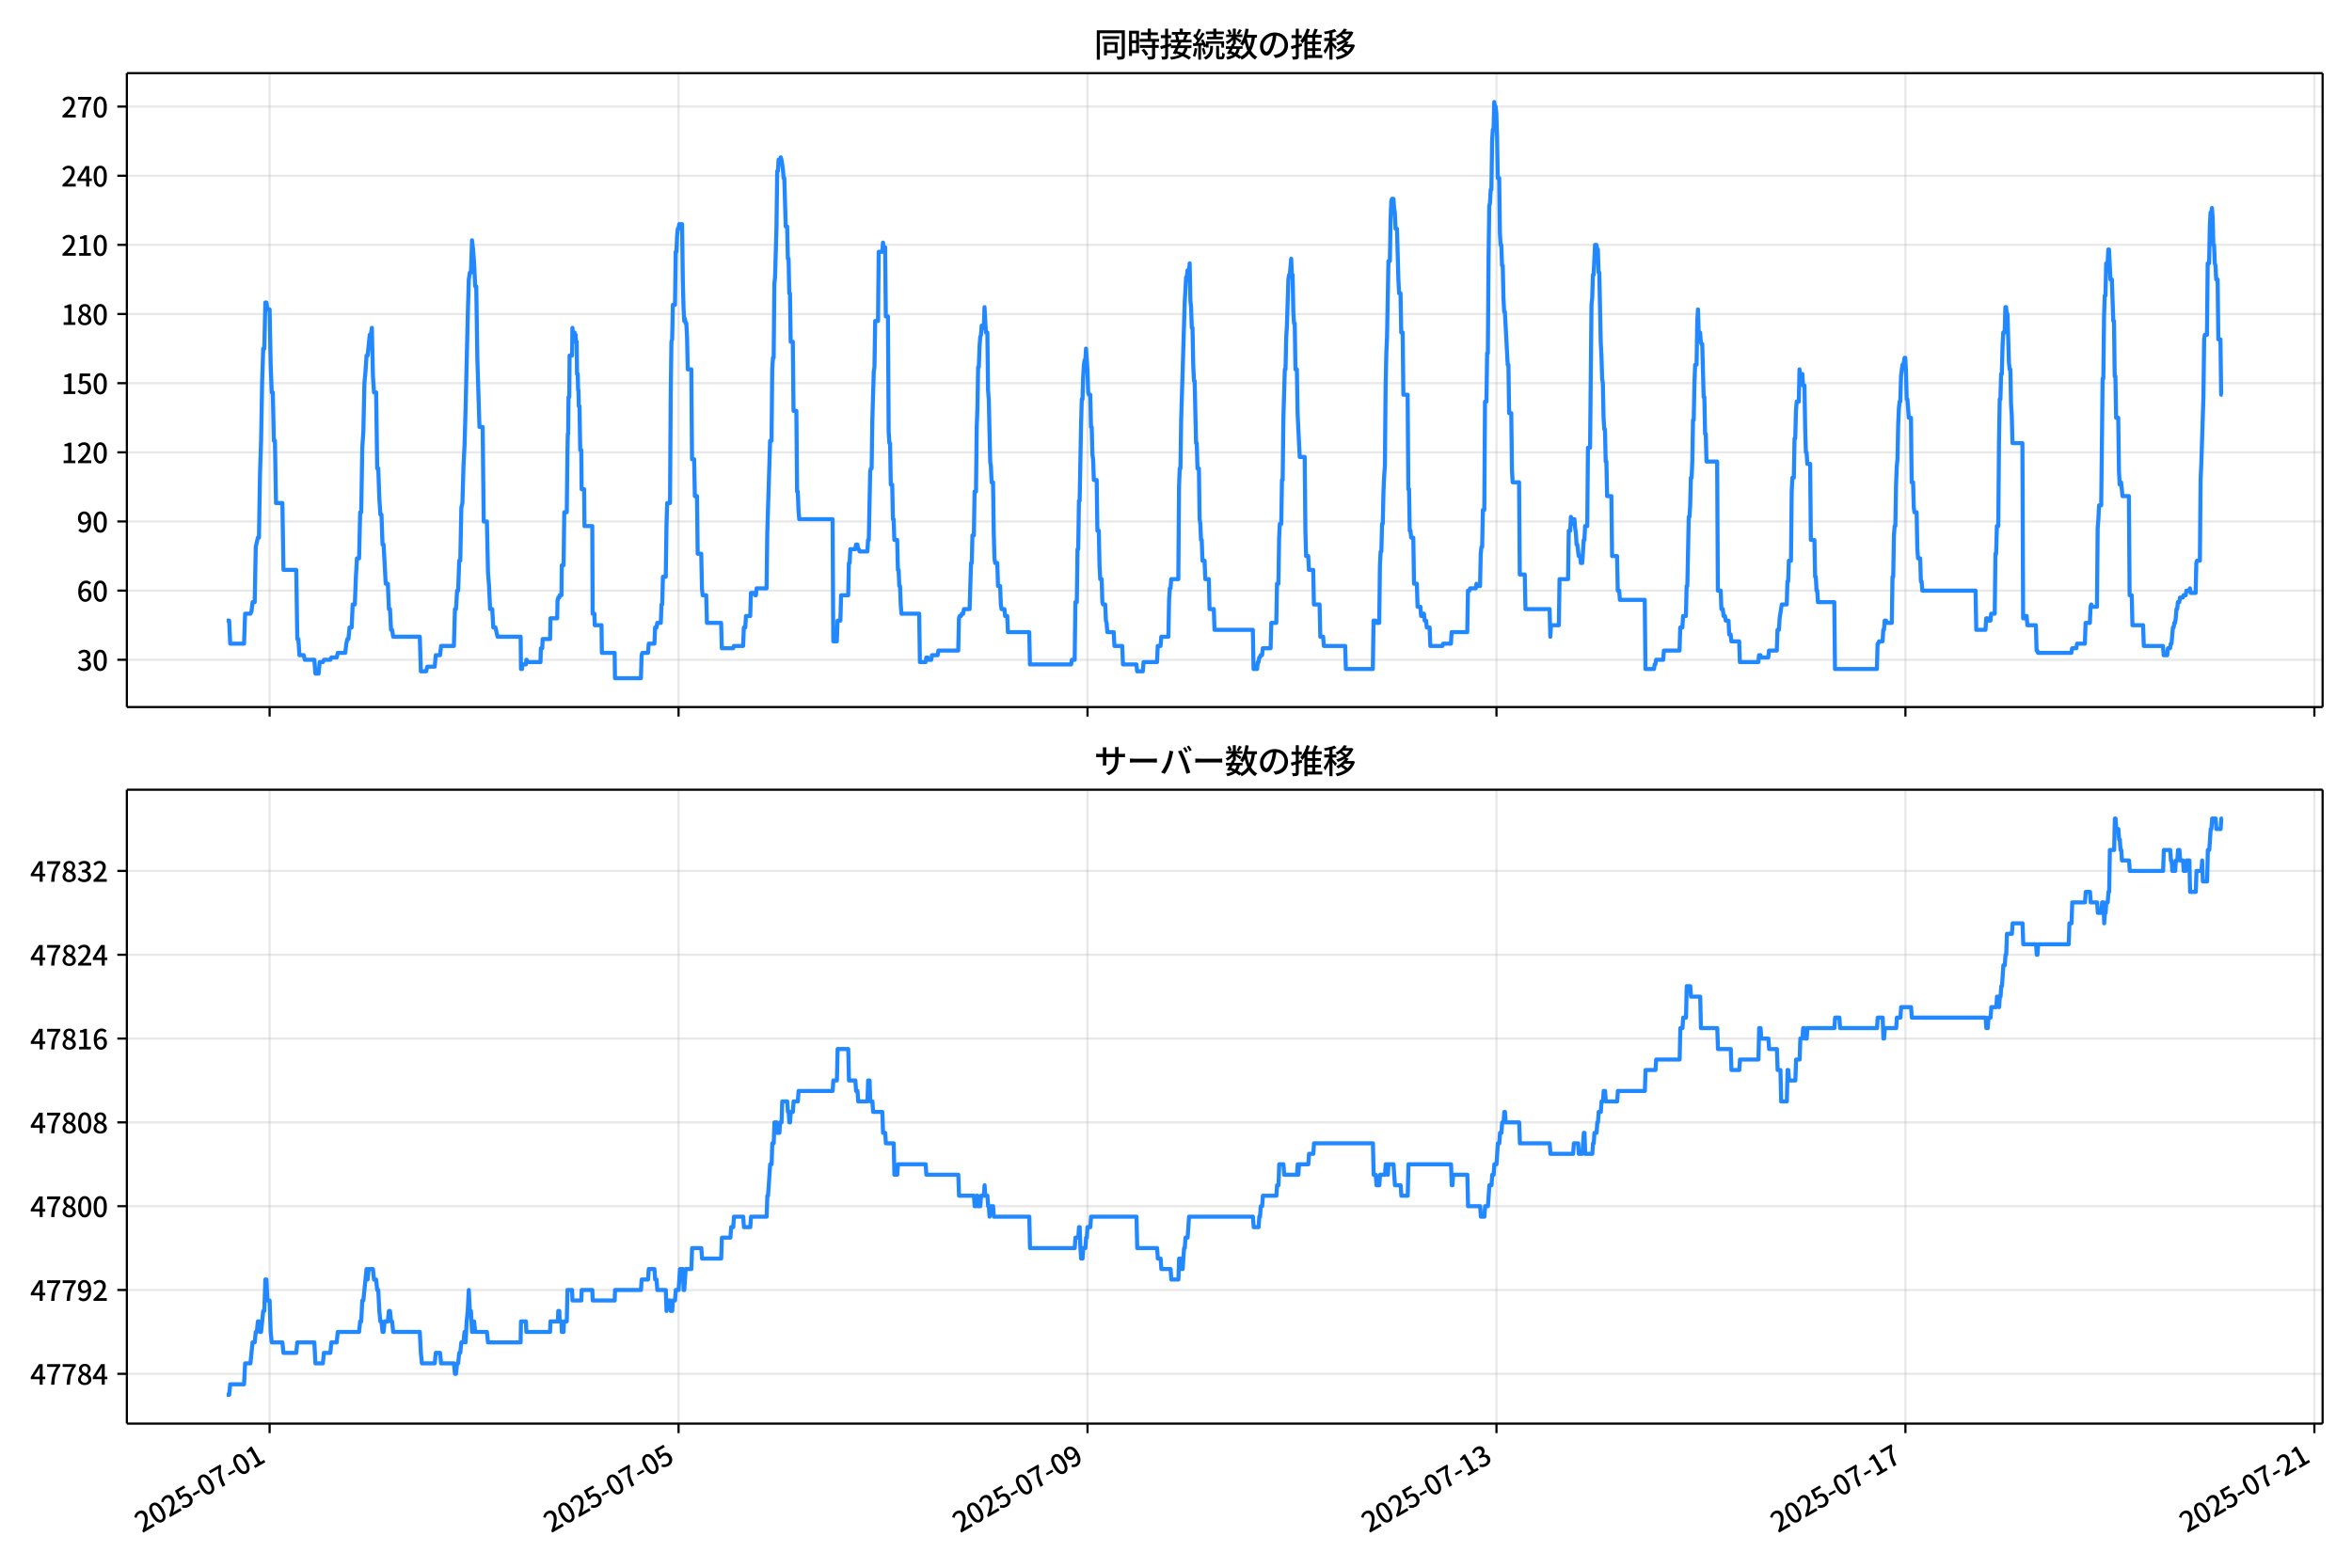 <!DOCTYPE svg  PUBLIC '-//W3C//DTD SVG 1.1//EN'  'http://www.w3.org/Graphics/SVG/1.1/DTD/svg11.dtd'>
<svg version="1.1" viewBox="0 0 864 576" xmlns="http://www.w3.org/2000/svg" xmlns:xlink="http://www.w3.org/1999/xlink">
 <defs>
  <style type="text/css">*{stroke-linejoin: round; stroke-linecap: butt}</style>
 </defs>
 <g id="aa">
  <g id="ab">
   <path d="m0 576h864v-576h-864z" fill="#fff"/>
  </g>
  <g id="ac">
   <g id="ad">
    <path d="m46.6 259.78h806.6v-232.9h-806.6z" fill="#fff"/>
   </g>
   <g id="ae">
    <g id="af">
     <g id="ag">
      <path d="m99.039 259.78v-232.9" clip-path="url(#d)" fill="none" stroke="#b0b0b0" stroke-linecap="square" stroke-opacity=".3" stroke-width=".8"/>
     </g>
     <g id="ah">
      <defs>
       <path id="g" d="m0 0v3.5" stroke="#000" stroke-width=".8"/>
      </defs>
      <use x="99.039" y="259.778" stroke="#000000" stroke-width=".8" xlink:href="#g"/>
     </g>
    </g>
    <g id="ai">
     <g id="aj">
      <path d="m249.27 259.78v-232.9" clip-path="url(#d)" fill="none" stroke="#b0b0b0" stroke-linecap="square" stroke-opacity=".3" stroke-width=".8"/>
     </g>
     <g id="ak">
      <use x="249.267" y="259.778" stroke="#000000" stroke-width=".8" xlink:href="#g"/>
     </g>
    </g>
    <g id="al">
     <g id="am">
      <path d="m399.5 259.78v-232.9" clip-path="url(#d)" fill="none" stroke="#b0b0b0" stroke-linecap="square" stroke-opacity=".3" stroke-width=".8"/>
     </g>
     <g id="an">
      <use x="399.496" y="259.778" stroke="#000000" stroke-width=".8" xlink:href="#g"/>
     </g>
    </g>
    <g id="ao">
     <g id="ap">
      <path d="m549.72 259.78v-232.9" clip-path="url(#d)" fill="none" stroke="#b0b0b0" stroke-linecap="square" stroke-opacity=".3" stroke-width=".8"/>
     </g>
     <g id="aq">
      <use x="549.724" y="259.778" stroke="#000000" stroke-width=".8" xlink:href="#g"/>
     </g>
    </g>
    <g id="ar">
     <g id="as">
      <path d="m699.95 259.78v-232.9" clip-path="url(#d)" fill="none" stroke="#b0b0b0" stroke-linecap="square" stroke-opacity=".3" stroke-width=".8"/>
     </g>
     <g id="at">
      <use x="699.953" y="259.778" stroke="#000000" stroke-width=".8" xlink:href="#g"/>
     </g>
    </g>
    <g id="au">
     <g id="av">
      <path d="m850.18 259.78v-232.9" clip-path="url(#d)" fill="none" stroke="#b0b0b0" stroke-linecap="square" stroke-opacity=".3" stroke-width=".8"/>
     </g>
     <g id="aw">
      <use x="850.181" y="259.778" stroke="#000000" stroke-width=".8" xlink:href="#g"/>
     </g>
    </g>
   </g>
   <g id="ax">
    <g id="ay">
     <g id="az">
      <path d="m46.6 242.42h806.6" clip-path="url(#d)" fill="none" stroke="#b0b0b0" stroke-linecap="square" stroke-opacity=".3" stroke-width=".8"/>
     </g>
     <g id="ba">
      <defs>
       <path id="e" d="m0 0h-3.5" stroke="#000" stroke-width=".8"/>
      </defs>
      <use x="46.6" y="242.416" stroke="#000000" stroke-width=".8" xlink:href="#e"/>
     </g>
     <g id="bb">
      <!-- 30 -->
      <g transform="translate(28.2 246.4) scale(.1 -.1)">
       <defs>
        <path id="n" transform="scale(.016)" d="m1715-90q-371 0-656 90t-503 240q-217 150-377 323l359 474q211-205 479-359 269-153 634-153 269 0 467 92 199 93 311 266t112 423q0 256-125 451t-429 300q-304 106-835 106v551q467 0 732 105 266 106 384 291 119 186 119 423 0 307-192 489-192 183-531 183-269 0-503-119-233-118-438-316l-384 460q282 256 614 413 333 157 737 157 422 0 748-144 327-144 512-413 186-269 186-659 0-403-221-685-221-281-592-422v-26q269-70 490-227t349-400 128-557q0-422-215-726-214-304-573-468-358-163-787-163z"/>
        <path id="a" transform="scale(.016)" d="m1830-90q-460 0-806 275-346 276-535 823-188 547-188 1366 0 820 188 1357 189 538 535 803 346 266 806 266 461 0 800-269 340-269 528-803 189-534 189-1354 0-819-189-1366-188-547-528-823-339-275-800-275zm0 589q237 0 422 185 186 186 288 599 103 413 103 1091 0 679-103 1082-102 403-288 582-185 180-422 180-236 0-422-180-186-179-292-582-105-403-105-1082 0-678 105-1091 106-413 292-599 186-185 422-185z"/>
       </defs>
       <use xlink:href="#n"/>
       <use transform="translate(57)" xlink:href="#a"/>
      </g>
     </g>
    </g>
    <g id="bc">
     <g id="bd">
      <path d="m46.6 217.01h806.6" clip-path="url(#d)" fill="none" stroke="#b0b0b0" stroke-linecap="square" stroke-opacity=".3" stroke-width=".8"/>
     </g>
     <g id="be">
      <use x="46.6" y="217.009" stroke="#000000" stroke-width=".8" xlink:href="#e"/>
     </g>
     <g id="bf">
      <!-- 60 -->
      <g transform="translate(28.2 220.99) scale(.1 -.1)">
       <defs>
        <path id="r" transform="scale(.016)" d="m1971-90q-339 0-634 144-294 144-518 435-224 292-352 733-128 442-128 1044 0 678 147 1161 148 483 397 784 250 301 570 445t665 144q397 0 688-147 292-147 490-359l-403-448q-128 154-327 253-198 99-409 99-307 0-567-182-259-182-413-605-153-422-153-1145 0-608 115-1002t326-589q212-195 493-195 212 0 375 121 163 122 259 343t96 522q0 300-90 511-89 212-259 320-169 109-419 109-211 0-451-134t-458-461l-25 538q134 192 313 323t374 201q196 71 375 71 397 0 694-163 298-163 467-490 170-326 170-825 0-468-195-817-195-348-512-544-317-195-701-195z"/>
       </defs>
       <use xlink:href="#r"/>
       <use transform="translate(57)" xlink:href="#a"/>
      </g>
     </g>
    </g>
    <g id="bg">
     <g id="bh">
      <path d="m46.6 191.6h806.6" clip-path="url(#d)" fill="none" stroke="#b0b0b0" stroke-linecap="square" stroke-opacity=".3" stroke-width=".8"/>
     </g>
     <g id="bi">
      <use x="46.6" y="191.602" stroke="#000000" stroke-width=".8" xlink:href="#e"/>
     </g>
     <g id="bj">
      <!-- 90 -->
      <g transform="translate(28.2 195.59) scale(.1 -.1)">
       <defs>
        <path id="m" transform="scale(.016)" d="m1562-90q-410 0-708 150-297 151-502 356l403 461q141-160 346-256t422-96q224 0 425 102 202 103 352 333 151 230 237 614 87 384 87 941 0 589-115 970t-323 563-496 182q-205 0-372-118-166-118-262-336t-96-525q0-301 86-512 87-211 259-323 173-112 417-112 224 0 460 141 237 141 448 461l32-544q-134-180-313-314t-371-208-384-74q-391 0-689 166-297 167-467 496-169 330-169 823 0 467 195 816t515 541 698 192q339 0 636-138 298-137 519-419 221-281 349-710t128-1018q0-691-141-1187t-391-807q-249-310-563-461-313-150-652-150z"/>
       </defs>
       <use xlink:href="#m"/>
       <use transform="translate(57)" xlink:href="#a"/>
      </g>
     </g>
    </g>
    <g id="bk">
     <g id="bl">
      <path d="m46.6 166.2h806.6" clip-path="url(#d)" fill="none" stroke="#b0b0b0" stroke-linecap="square" stroke-opacity=".3" stroke-width=".8"/>
     </g>
     <g id="bm">
      <use x="46.6" y="166.195" stroke="#000000" stroke-width=".8" xlink:href="#e"/>
     </g>
     <g id="bn">
      <!-- 120 -->
      <g transform="translate(22.5 170.18) scale(.1 -.1)">
       <defs>
        <path id="j" transform="scale(.016)" d="m544 0v608h1037v3277h-845v467q333 58 579 147 247 90 451 218h557v-4109h915v-608h-2694z"/>
        <path id="b" transform="scale(.016)" d="m282 0v429q697 621 1164 1136 468 515 701 956 234 442 234 826 0 256-87 451-86 196-262 301-176 106-445 106-275 0-506-151-230-150-422-368l-416 410q301 333 637 518 336 186 803 186 429 0 749-176t496-493 176-745q0-455-224-919t-615-935q-390-470-889-950 186 20 394 36t374 16h1184v-634h-3046z"/>
       </defs>
       <use xlink:href="#j"/>
       <use transform="translate(57)" xlink:href="#b"/>
       <use transform="translate(114)" xlink:href="#a"/>
      </g>
     </g>
    </g>
    <g id="bo">
     <g id="bp">
      <path d="m46.6 140.79h806.6" clip-path="url(#d)" fill="none" stroke="#b0b0b0" stroke-linecap="square" stroke-opacity=".3" stroke-width=".8"/>
     </g>
     <g id="bq">
      <use x="46.6" y="140.788" stroke="#000000" stroke-width=".8" xlink:href="#e"/>
     </g>
     <g id="br">
      <!-- 150 -->
      <g transform="translate(22.5 144.77) scale(.1 -.1)">
       <defs>
        <path id="l" transform="scale(.016)" d="m1715-90q-365 0-653 90t-506 237q-217 147-383 307l352 480q134-134 294-246t361-183q202-70 452-70 262 0 473 118 212 119 333 346 122 227 122 541 0 460-247 716-246 256-649 256-224 0-384-64t-365-198l-365 237 141 2240h2387v-627h-1747l-109-1204q154 77 307 118 154 42 340 42 397 0 723-160t518-490q192-329 192-847 0-519-224-887t-586-560q-361-192-777-192z"/>
       </defs>
       <use xlink:href="#j"/>
       <use transform="translate(57)" xlink:href="#l"/>
       <use transform="translate(114)" xlink:href="#a"/>
      </g>
     </g>
    </g>
    <g id="bs">
     <g id="bt">
      <path d="m46.6 115.38h806.6" clip-path="url(#d)" fill="none" stroke="#b0b0b0" stroke-linecap="square" stroke-opacity=".3" stroke-width=".8"/>
     </g>
     <g id="bu">
      <use x="46.6" y="115.381" stroke="#000000" stroke-width=".8" xlink:href="#e"/>
     </g>
     <g id="bv">
      <!-- 180 -->
      <g transform="translate(22.5 119.37) scale(.1 -.1)">
       <defs>
        <path id="k" transform="scale(.016)" d="m1830-90q-441 0-787 163-345 164-547 448-202 285-202 650 0 314 122 557t314 419 403 291v32q-256 186-442 458-185 272-185 643 0 365 176 640t480 425q304 151 694 151 410 0 704-160t457-439q164-278 164-649 0-237-96-448t-234-381q-137-169-291-278v-32q218-115 397-285 179-169 288-406t109-557q0-346-189-628-189-281-532-448-342-166-803-166zm314 2708q205 198 310 419 106 221 106 464 0 211-83 384t-247 272q-163 99-393 99-288 0-480-183-192-182-192-502 0-256 134-429 135-172 359-294t486-230zm-294-2170q236 0 418 89 183 90 285 253 103 164 103 388 0 211-90 367-89 157-246 272-157 116-368 215t-454 195q-244-173-398-426-153-252-153-553 0-237 118-416 119-179 324-282 205-102 461-102z"/>
       </defs>
       <use xlink:href="#j"/>
       <use transform="translate(57)" xlink:href="#k"/>
       <use transform="translate(114)" xlink:href="#a"/>
      </g>
     </g>
    </g>
    <g id="bw">
     <g id="bx">
      <path d="m46.6 89.974h806.6" clip-path="url(#d)" fill="none" stroke="#b0b0b0" stroke-linecap="square" stroke-opacity=".3" stroke-width=".8"/>
     </g>
     <g id="by">
      <use x="46.6" y="89.974" stroke="#000000" stroke-width=".8" xlink:href="#e"/>
     </g>
     <g id="bz">
      <!-- 210 -->
      <g transform="translate(22.5 93.959) scale(.1 -.1)">
       <use xlink:href="#b"/>
       <use transform="translate(57)" xlink:href="#j"/>
       <use transform="translate(114)" xlink:href="#a"/>
      </g>
     </g>
    </g>
    <g id="ca">
     <g id="cb">
      <path d="m46.6 64.567h806.6" clip-path="url(#d)" fill="none" stroke="#b0b0b0" stroke-linecap="square" stroke-opacity=".3" stroke-width=".8"/>
     </g>
     <g id="cc">
      <use x="46.6" y="64.567" stroke="#000000" stroke-width=".8" xlink:href="#e"/>
     </g>
     <g id="cd">
      <!-- 240 -->
      <g transform="translate(22.5 68.552) scale(.1 -.1)">
       <defs>
        <path id="i" transform="scale(.016)" d="m2170 0v3072q0 192 12 457 13 266 20 458h-26q-90-179-183-365-92-185-195-364l-921-1415h2579v-576h-3328v493l1875 2957h858v-4717h-691z"/>
       </defs>
       <use xlink:href="#b"/>
       <use transform="translate(57)" xlink:href="#i"/>
       <use transform="translate(114)" xlink:href="#a"/>
      </g>
     </g>
    </g>
    <g id="ce">
     <g id="cf">
      <path d="m46.6 39.16h806.6" clip-path="url(#d)" fill="none" stroke="#b0b0b0" stroke-linecap="square" stroke-opacity=".3" stroke-width=".8"/>
     </g>
     <g id="cg">
      <use x="46.6" y="39.16" stroke="#000000" stroke-width=".8" xlink:href="#e"/>
     </g>
     <g id="ch">
      <!-- 270 -->
      <g transform="translate(22.5 43.145) scale(.1 -.1)">
       <defs>
        <path id="c" transform="scale(.016)" d="m1235 0q32 646 109 1187t224 1024 384 941 576 938h-2208v627h3027v-455q-409-512-665-989-256-476-397-969t-205-1053-90-1251h-755z"/>
       </defs>
       <use xlink:href="#b"/>
       <use transform="translate(57)" xlink:href="#c"/>
       <use transform="translate(114)" xlink:href="#a"/>
      </g>
     </g>
    </g>
   </g>
   <g id="ci">
    <path d="m83.264 228.02h.918l.39 8.469h5.077l.391-11.01h1.956l.391-.847.391-3.388h.782l.391-20.326.782-3.388h.391l.391-23.713.391-11.857.391-22.019.391-11.857h.391l.391-16.938h.391l.391 2.541h.782l.391 20.326.391 10.163h.391l.391 17.785h.391l.391 22.866h2.347l.391 24.56h4.695l.391 25.407h.391l.391 5.928h1.565l.391 1.694h3.521l.391 5.081h1.174l.391-4.234h1.174l.391-.847h2.347l.391-.847h1.956l.391-1.694h2.739l.391-3.388.391-1.694h.391l.391-4.234h.782l.391-8.469h.782l.391-10.163.391-6.775h.782l.391-16.938h.391l.391-23.713.391-5.928.391-17.785.391-4.234.391-5.928h.391l.782-7.622h.391l.391-2.541.391 17.785.391 5.928h.782l.391 27.948h.391l.391 11.01.391 5.928h.391l.391 11.01h.391l.782 14.397h.782l.391 9.316h.391l.391 7.622h.391l.391 2.541h9.78l.391 12.704h1.956l.391-1.694h2.739l.391-4.234h1.565l.391-3.388h4.695l.391-13.55h.391l.391-6.775h.391l.391-11.01h.391l.391-19.479.391-1.694.391-13.55.391-7.622.391-13.55.782-33.876.391-13.55.391-2.541h.391l.391-11.857.391 3.388.391 5.081.391 8.469h.391l.391 26.254.782 25.407h1.174l.391 34.723h1.174l.391 18.632.391 5.081.391 8.469h.782l.391 6.775h.782l.782 3.388h8.476l.13 11.857h.391l.13-1.694h1.304l.13-1.694h.13l.13.847h4.955l.13-5.081h.522l.13-3.388h2.739l.13-7.622h2.478l.13-6.775h.13l.13-.847h.391l.13-.847h.652l.13-11.01h.652l.261-19.479h.913l.261-22.866.13-5.928h.13l.13-13.55h.261l.13-15.244h.913l.13-10.163.13 1.694h.652l.13 3.388.13-2.541h.13l.13 2.541h.261l.13 11.857h.261l.13 5.928h.13l.13 5.928h.261l.261 16.091h.391l.13 14.397h.913l.13 13.55h2.869l.13 32.182h.652l.13 4.234h2.478l.13 10.163h4.695l.13 9.316h9.52l.261-8.469.261-.847h2.087l.261-3.388h2.087l.261-5.928h.522l.261-1.694h1.304l.261-6.775h.261l.261-10.163h1.043l.261-18.632.261-8.469h1.043l.261-40.651.261-18.632.261-.847.261-12.704h.782l.261-19.479h.261l.261-5.928.261-2.541h.261l.261-1.694h1.043l.261 20.326.261 10.163.261 5.081.261-.847.261 1.694h.261l.261 5.081.261 11.857h1.304l.261 33.029h.782l.261 13.55h.782l.261 21.173h1.304l.261 12.704.261 2.541h1.304l.261 10.163h5.216l.261 9.316h4.173l.261-.847h3.391l.261-6.775h.522l.261-4.234h1.565l.261-8.469h1.304l.261.847h.261l.261-2.541h3.651l.261-20.326 1.043-33.876h.522l.261-26.254.261-4.234h.261l.261-27.101.261-2.541.522-18.632.261-20.326h.261l.261-4.234h.522l.261-.847.261.847.522 3.388.261 3.388h.261l.522 17.785h.522l.261 11.857h.261l.261 12.704h.261l.261 17.785h.782l.261 25.407h1.043l.261 29.642h.261l.261 6.775.261 3.388h12.258l.261 44.886h1.304l.261-7.622h1.043l.261-9.316h2.608l.261-11.857h.261l.261-5.081h1.826l.261-1.694h.522l.261 1.694h.261l.261.847h2.869l.261-4.234h.261l.522-25.407.261-.847h.261l.261-17.785.522-17.785.261-1.694.261-16.938h1.043l.261-25.407h1.304l.261-3.388.261 1.694h.522l.261 25.407h.782l.261 42.345.261 4.234h.261l.261 15.244h.522l.261 12.704h.261l.261 7.622h1.043l.261 11.01h.261l.261 5.928h.261l.261 6.775.261 3.388h6.52l.261 17.785h2.087l.261-1.694h.522l.261.847h1.043l.261-1.694h2.087l.261-1.694h7.303l.261-11.857.261-.847h.522l.261-.847h.522l.261-1.694h2.087l.522-16.938h.261l.261-10.163h.522l.261-16.091h.522l.261-23.713.261-6.775.261-15.244h.261l.261-7.622.261-3.388.261-.847.261-3.388.261.847h.522l.261-7.622.522 9.316h.522l.261 21.173.261 3.388.522 22.866.261 1.694.261 5.928h.522l.261 18.632.261 9.316.261 1.694h.782l.261 8.469h.782l.261 6.775.261 1.694h1.043l.261 2.541h.782l.261 5.928h7.824l.261 11.857h15.127l.261-1.694h1.043l.261-21.173h.522l.261-19.479h.261l.261-17.785h.261l.522-27.948.261-9.316h.261l.261-8.469.261-4.234.261-1.694h.261l.261-4.234.522 7.622.261 8.469.261.847h.522l.261 11.857h.261l.261 10.163.261 1.694.261 7.622h1.043l.261 18.632h.522l.261 12.704.261 5.081h.522l.261 8.469.261.847h.782l.261 5.928.261.847.261 3.388h2.347l.261 5.081h2.869l.261 6.775h4.955l.261 2.541h2.087l.261-3.388h4.955l.261-5.928h1.043l.261-3.388h2.608l.261-13.55.261-4.234h.261l.261-3.388h2.608l.261-33.876.261-6.775h.261l.261-17.785 1.304-43.192.522-9.316h.261l.261-2.541.261.847h.261l.261-3.388.261 13.55.261 2.541.261 7.622h.261l.261 13.55.261 5.928h.261l.522 22.866h.261l.261 9.316h.522l.261 18.632.261 1.694.261 5.928h.261l.261 7.622h.782l.261 6.775h1.304l.261 11.01h1.565l.261 7.622h14.084l.261 14.397h1.304l.261-2.541h.261l.261-1.694h.261l.261-.847h.522l.261-2.541h2.869l.261-9.316h1.826l.261-14.397h.522l.261-16.938.261-5.081h.522l.261-16.091h.261l.261-22.866.522-17.785h.261l.261-11.857.261-4.234.522-16.938.261-1.694h.261l.522-5.928.261 5.928h.261l.261 13.55.261 4.234h.261l.261 16.938h.522l.261 16.091.782 16.091h1.826l.261 27.101.261 9.316h.782l.261 5.081h1.565l.261 12.704h2.087l.261 11.857h1.043l.261 3.388h7.824l.261 8.469h9.911l.261-17.785h.782l.261.847h1.043l.261-21.173.261-5.081h.261l.261-10.163h.261l.261-11.857.261-5.928.261-3.388.261-28.795.261-12.704.261-5.928.522-27.948h.522l.261-15.244.261-6.775.261-.847h.522l.261 3.388.261 1.694.261 5.928h.522l.522 18.632.261 5.081h.522l.261 14.397h.522l.261 22.866h1.565l.261 34.723h.261l.261 15.244h.261l.261 2.541h.782l.261 16.938h1.043l.261 8.469h1.043l.261 3.388h.261l.261-.847h.522l.261 2.541h.522l.261 2.541h1.043l.261 6.775h4.434l.261-.847h2.869l.261-4.234h5.738l.261-15.244h.522l.261-.847h2.087l.261-1.694.261.847h1.043l.261-11.857.261-2.541h.261l.261-13.55h.522l.261-39.804h.522l.261-17.785h.261l.261-34.723.261-19.479.261-.847.261-5.081h.261l.261-17.785.261-4.234h.261l.261-10.163.261 1.694h.261l.261 2.541.261 8.469.261 15.244h.522l.261 20.326.261 4.234h.261l.261 7.622h.261l.261 11.857.261 5.081h.261l1.043 19.479h.261l.261 17.785h.782l.261 21.173.261 4.234h2.347l.261 33.876h1.826l.261 12.704h8.868l.261 10.163.261-4.234h2.869l.261-16.938h3.13l.261-17.785h.522l.261-5.081.261 2.541h.522l.261-1.694h.261l.261 3.388.261 1.694.261 4.234h.261l.522 4.234h.522l.261 2.541h.522l.522-8.469h.261l.261-5.081h.782l.261-28.795h.782l.522-52.508.261-2.541.261-8.469h.261l.522-11.01h.522l.261 1.694h.261l.261 8.469h.261l.522 25.407.261 5.081.261 8.469.261 1.694.261 12.704.261 4.234h.261l.261 11.857h.261l.261 12.704h1.565l.261 22.019h1.826l.261 12.704h.522l.261 3.388h9.129l.261 25.407h3.13l.261-1.694h.261l.261-1.694h2.608l.261-3.388h5.738l.261-8.469h.782l.261-4.234h1.043l.261-11.01h.261l.522-25.407h.261l.261-4.234.261-10.163h.261l.261-5.928.261-15.244h.261l.261-13.55.261-6.775h.522l.261-16.091.261-4.234.261 8.469h.522l.261 3.388.261.847h.261l.522 19.479h.261l.261 13.55h.261l.261 10.163h3.912l.261 47.426h1.043l.261 6.775h.522l.261 2.541h.522l.261 1.694h1.043l.261 5.081h.522l.261 2.541h2.869l.261 7.622h6.781l.261-2.541h.522l.261.847h2.608l.261-2.541h2.869l.261-7.622h.522l.261-4.234.782-5.081h1.826l.261-8.469h.261l.261-7.622h.782l.261-25.407.261-5.081h.522l.261-14.397h.261l.261-10.163.261-3.388h.782l.261-11.857.261 3.388.261-1.694h.522l.261 4.234h.522l.261 16.091.261 8.469h.261l.261 4.234h1.043l.261 27.948h1.304l.261 13.55h.261l.261 5.081h.261l.261 4.234h5.999l.261 24.56h15.388l.261-9.316h.261l.261-.847h1.304l.261-4.234h.261l.261-3.388h.522l.261.847h1.826l.261-16.938h.261l.261-15.244.261-3.388h.261l.261-15.244.261-6.775.261-2.541.261-12.704.261-5.928.261-2.541h.261l.261-9.316.522-4.234h.261l.261-.847.261-1.694h.261l.261 5.081.261 10.163h.261l.522 6.775h.782l.261 23.713h.522l.261 9.316.261 1.694h.782l.261 13.55.261 3.388h.782l.261 8.469h.261l.261 3.388h19.561l.261 14.397h3.391l.261-4.234h.522l.261.847h.782l.261-2.541h1.304l.261-22.019h.261l.261-10.163h.522l.261-30.488.261-16.091h.261l.261-9.316h.261l.261-10.163.261-5.081h.522l.261-9.316h.261l.261 2.541h.261l.522 17.785.261 2.541h.261l.261 12.704.261 4.234.261 10.163h3.651l.261 64.364h.782l.261-.847h.261l.261 3.388h3.13l.261 9.316h.261l.261.847h12.258l.261-1.694h1.565l.261-1.694h2.869l.261-7.622h1.565l.261-5.928.261-.847.261.847h1.826l.261-28.795.261-3.388.261-5.081h.782l.522-46.58h.261l.261-22.866.261-7.622h.261l.261-11.857h.522l.261-5.081h.261l.522 11.01h.522l.522 15.244h.261l.261 20.326h.261l.261 15.244h.782l.261 19.479.261 5.081.261-.847h.261l.522 5.081h2.347l.261 36.417h.782l.261 11.01h3.912l.261 7.622h7.042l.261 3.388h1.304l.261-2.541h.782l.261-1.694h.261l.522-5.928h.261l.261-1.694h.261l.261-1.694.261-3.388h.261l.261-2.541h.522l.261-1.694h1.043l.261-.847h.782l.261-1.694h1.043l.261-.847.261 1.694h1.826l.261-11.01.261-.847h1.043l.261-29.642.261-5.928.782-24.56.261-21.173.261-1.694h.782l.261-26.254h.522l.261-13.55.261-5.081h.261l.261-1.694.261 3.388.261 10.163h.261l.261 6.775.261.847.261 5.081h.522l.261 22.019h.782l.261 20.326h.522v0" clip-path="url(#d)" fill="none" stroke="#28f" stroke-linecap="square" stroke-width="1.5"/>
   </g>
   <g id="cj">
    <path d="m46.6 259.78v-232.9" fill="none" stroke="#000" stroke-linecap="square" stroke-width=".8"/>
   </g>
   <g id="ck">
    <path d="m853.2 259.78v-232.9" fill="none" stroke="#000" stroke-linecap="square" stroke-width=".8"/>
   </g>
   <g id="cl">
    <path d="m46.6 259.78h806.6" fill="none" stroke="#000" stroke-linecap="square" stroke-width=".8"/>
   </g>
   <g id="cm">
    <path d="m46.6 26.88h806.6" fill="none" stroke="#000" stroke-linecap="square" stroke-width=".8"/>
   </g>
   <g id="cn">
    <!-- 同時接続数の推移 -->
    <g transform="translate(401.9 20.88) scale(.12 -.12)">
     <defs>
      <path id="x" transform="scale(.016)" d="m1587 3936h3232v-518h-3232v518zm320-1114h557v-2534h-557v2534zm301 0h2291v-2086h-2291v512h1734v1069h-1734v505zm-1683 2260h5113v-570h-4524v-5056h-589v5626zm4768 0h595v-4896q0-250-67-397t-227-218q-160-77-426-96t-675-19q-13 83-45 192t-77 218q-45 108-89 185 281-13 527-13 247 0 330 0 83 7 118 42 36 35 36 112v4890z"/>
      <path id="v" transform="scale(.016)" d="m2714 4672h3238v-525h-3238v525zm-244-1235h3712v-538h-3712v538zm20-1184h3635v-531h-3635v531zm1523 3155h595v-2310h-595v2310zm832-2451h589v-2823q0-230-61-364-61-135-227-199-167-70-423-86t-633-16q-20 121-78 285-57 163-121 284 275-6 509-9t310-3q77 6 106 28 29 23 29 93v2810zm-2023-1677 487 282q153-160 313-352t294-381q135-189 206-343l-519-313q-64 153-189 348-124 196-278 394-154 199-314 365zm-2086 3718h1619v-4281h-1619v544h1056v3187h-1056v550zm32-1843h1293v-537h-1293v537zm-320 1843h563v-4832h-563v4832z"/>
      <path id="w" transform="scale(.016)" d="m3866 5408h614v-870h-614v870zm-1479-653h3597v-518h-3597v518zm-230-1485h4e3v-518h-4e3v518zm825 922 519 102q64-160 121-342 58-182 96-352 39-170 45-304l-544-128q-6 134-42 313-35 180-83 365-48 186-112 346zm1856 109 589-71q-96-275-202-557-105-281-195-486l-518 77q58 147 122 329 64 183 118 372t86 336zm-2643-2106h3943v-518h-3943v518zm1408 685 602-115q-167-371-362-784t-390-797-362-685l-525 179q160 288 346 666t368 784 323 752zm-659-2157 358 403q352-102 733-240 381-137 752-304 371-166 697-336 327-169 558-329l-384-461q-218 160-532 336-313 176-685 345-371 170-755 323-384 154-742 263zm1894 1114 583-71q-122-550-353-944-230-393-604-662t-922-435q-547-167-1296-269-25 128-93 269-67 141-137 230 678 64 1168 192t819 349q330 221 531 550 202 330 304 791zm-4684 217q396 90 953 240 557 151 1120 311l77-544q-525-154-1053-311-528-156-963-284l-134 588zm121 2093h1965v-563h-1965v563zm819 1248h576v-5229q0-236-51-374t-192-208q-141-77-355-99-214-23-541-16-13 115-64 288t-109 294q205-6 381-6t234 0q64 0 92 28 29 29 29 93v5229z"/>
      <path id="u" transform="scale(.016)" d="m4058 5408h595v-1798h-595v1798zm-1415-563h3443v-499h-3443v499zm231-992h3008v-499h-3008v499zm-224-877h3475v-1203h-531v729h-2432v-729h-512v1203zm1964-877h551v-1881q0-122 22-157 23-35 106-35 25 0 92 0 68 0 135 0t99 0q51 0 83 54t45 224 19 515q90-70 234-131t259-93q-19-429-83-662-64-234-183-326-118-93-316-93-39 0-103 0t-134 0-138 0q-67 0-99 0-237 0-365 64t-176 218q-48 153-48 422v1881zm-1164-6h550v-455q0-243-48-528-48-284-186-579-137-294-409-572-272-279-727-503-70 90-192 208-121 118-230 195 416 205 665 438 250 234 371 474 122 240 164 467 42 228 42 413v442zm-2240 3309 524-192q-121-244-259-503-137-259-275-496t-259-416l-410 173q122 186 246 438 125 253 240 515 116 263 193 481zm716-743 500-230q-224-359-496-756-272-396-548-764-275-368-518-650l-358 205q179 211 377 483 199 272 387 569 189 298 358 592 170 295 298 551zm-1721-665 307 403q166-154 339-340 173-185 320-364t224-327l-326-460q-77 160-218 348-141 189-314 384-172 196-332 356zm1485-832 435 179q128-211 249-458 122-246 215-474 93-227 137-412l-473-211q-32 185-119 422-86 237-201 486-115 250-243 468zm-1530-583q422 26 998 54 576 29 1184 68l7-499q-570-45-1127-84-556-38-992-70l-70 531zm1702-992 436 135q121-276 214-596t118-556l-454-148q-26 237-112 563-86 327-202 602zm-1363 109 499-83q-57-455-163-897-105-441-253-748-51 32-134 73-83 42-170 83-86 42-144 62 148 294 234 697t131 813zm691 627h525v-2861h-525v2861z"/>
      <path id="p" transform="scale(.016)" d="m224 2022h3187v-499h-3187v499zm51 2247h3111v-487h-3111v487zm1127-1735 563-121q-154-320-333-672t-352-679q-173-326-326-582l-532 173q148 243 324 566t345 669q170 346 311 646zm934-832 563-64q-89-480-262-838t-461-614-701-432-976-298q-25 128-99 269t-157 237q659 102 1085 303 426 202 666 554t342 883zm422 3597 519-211q-147-218-298-436-150-217-278-377l-403 186q121 173 252 413 132 240 208 425zm-1203 109h563v-2957h-563v2957zm-1075-320 448 186q134-192 246-420 112-227 157-393l-467-211q-38 172-147 406t-237 432zm1094-1050 397-236q-160-263-400-529-240-265-519-489-278-224-553-378-51 103-141 237-89 135-179 218 269 109 534 294 266 186 493 416 228 231 368 467zm487-204q83-45 246-145 163-99 352-211t346-211 221-150l-327-423q-83 77-230 198-147 122-317 253-170 132-327 250-156 119-259 189l295 250zm1798 396h2311v-556h-2311v556zm115 1178 615-90q-103-640-263-1235t-384-1101q-224-505-512-889-44 57-134 134t-186 157-166 125q275 339 473 796 199 458 340 995 141 538 217 1108zm1223-1510 614-58q-147-1101-445-1940-297-838-813-1443-515-604-1321-1014-26 71-90 177-64 105-134 208-70 102-128 159 742 346 1212 880 471 535 730 1290 260 755 375 1741zm-1005-135q134-851 387-1597 253-745 659-1305 407-560 1002-874-70-57-154-150-83-93-154-189-70-96-121-179-633 371-1056 988-422 618-688 1434-265 816-425 1783l550 89zm-3309-3065 327 416q377-148 754-330 378-182 701-378 324-195 548-368l-416-435q-211 179-519 378-307 198-666 383-358 186-729 334z"/>
      <path id="t" transform="scale(.016)" d="m3686 4378q-64-493-163-1041-99-547-265-1084-192-653-432-1104t-522-688-595-237q-320 0-596 221-275 221-448 621-172 400-172 931 0 537 220 1017 221 480 611 851 391 372 909 583 519 211 1121 211 576 0 1040-186 464-185 793-515 330-329 502-771 173-441 173-941 0-672-278-1194-278-521-816-851-538-329-1318-444l-378 601q166 20 307 42t263 48q307 70 585 217 279 148 496 375 218 227 342 534 125 308 125 692t-122 713q-121 330-358 573-236 243-582 380-346 138-781 138-525 0-935-186-409-185-694-489-284-304-432-656-147-352-147-678 0-365 89-605 90-240 224-355 135-115 276-115t288 144 297 457q151 314 298 800 147 461 246 982 100 522 145 1021l684-12z"/>
      <path id="q" transform="scale(.016)" d="m2995 2925h2893v-519h-2893v519zm0-1280h2893v-519h-2893v519zm-64-1299h3232v-557h-3232v557zm1312 3577h563v-3763h-563v3763zm429 1466 634-141q-154-390-340-794-185-403-339-684l-512 140q103 199 208 458 106 259 195 528 90 269 154 493zm-1472 25 582-147q-153-518-371-1018-217-499-483-931t-573-758q-38 64-109 160-70 96-147 198-77 103-141 160 416 416 733 1034t509 1302zm128-1203h2720v-537h-2720v-4205h-582v4422l313 320h269zm-3174-2157q396 90 953 240 557 151 1120 311l77-544q-525-154-1053-311-528-156-963-284l-134 588zm121 2093h1965v-563h-1965v563zm819 1248h576v-5229q0-236-51-374t-192-208q-141-77-355-99-214-23-541-16-13 115-64 288t-109 294q205-6 381-6t234 0q64 0 92 28 29 29 29 93v5229z"/>
      <path id="o" transform="scale(.016)" d="m4051 5402 595-109q-281-493-729-941t-1107-806q-39 64-106 144t-141 153q-73 74-137 119 608 288 1011 678t614 762zm-77-557h1511v-493h-1863l352 493zm1293 0h109l109 25 384-179q-192-505-496-905t-695-701q-390-301-845-519-454-217-947-358-44 109-137 253t-176 227q448 109 867 294 419 186 777 445 359 259 631 592t419 730v96zm-1990-954 377 307q167-96 336-218 170-121 320-249 151-128 247-237l-397-332q-90 108-237 236t-317 259q-169 132-329 234zm1107-934 595-109q-307-538-803-1031-496-492-1232-876-38 64-102 144t-138 156q-74 77-138 116 455 217 807 483t604 554q253 288 407 563zm-90-589h1460v-506h-1818l358 506zm1268 0h121l109 26 384-167q-192-614-531-1075t-787-794q-448-332-983-553-534-221-1129-355-45 115-132 269-86 153-176 249 551 96 1043 285 493 189 903 473 410 285 714 669t464 883v90zm-2132-1056 410 339q186-102 384-237 198-134 371-275t282-269l-435-371q-103 128-270 272-166 144-361 288t-381 253zm-2150 3533h589v-5376h-589v5376zm-992-1242h2336v-569h-2336v569zm1024-224 365-160q-96-339-231-707-134-368-291-727-157-358-336-672-179-313-365-537-44 128-134 291t-160 272q173 192 339 457 167 266 323 570 157 304 282 618t208 595zm941 1946 416-467q-314-122-695-221-380-99-784-173-403-74-780-131-20 102-71 236-51 135-102 231 358 58 732 138 375 80 711 179t573 208zm-397-2579q58-45 179-170 122-125 266-266 144-140 259-265t160-183l-352-473q-58 102-157 255-99 154-218 317-118 164-227 311-108 147-185 237l275 237z"/>
     </defs>
     <use xlink:href="#x"/>
     <use transform="translate(100)" xlink:href="#v"/>
     <use transform="translate(200)" xlink:href="#w"/>
     <use transform="translate(300)" xlink:href="#u"/>
     <use transform="translate(400)" xlink:href="#p"/>
     <use transform="translate(500)" xlink:href="#t"/>
     <use transform="translate(600)" xlink:href="#q"/>
     <use transform="translate(700)" xlink:href="#o"/>
    </g>
   </g>
  </g>
  <g id="co">
   <g id="cp">
    <path d="m46.6 523.06h806.6v-232.9h-806.6z" fill="#fff"/>
   </g>
   <g id="cq">
    <g id="cr">
     <g id="cs">
      <path d="m99.039 523.06v-232.9" clip-path="url(#f)" fill="none" stroke="#b0b0b0" stroke-linecap="square" stroke-opacity=".3" stroke-width=".8"/>
     </g>
     <g id="ct">
      <use x="99.039" y="523.055" stroke="#000000" stroke-width=".8" xlink:href="#g"/>
     </g>
     <g id="cu">
      <!-- 2025-07-01 -->
      <g transform="translate(52.249 563.33) rotate(-30) scale(.1 -.1)">
       <defs>
        <path id="h" transform="scale(.016)" d="m301 1536v544h1689v-544h-1689z"/>
       </defs>
       <use xlink:href="#b"/>
       <use transform="translate(57)" xlink:href="#a"/>
       <use transform="translate(114)" xlink:href="#b"/>
       <use transform="translate(171)" xlink:href="#l"/>
       <use transform="translate(228)" xlink:href="#h"/>
       <use transform="translate(263.7)" xlink:href="#a"/>
       <use transform="translate(320.7)" xlink:href="#c"/>
       <use transform="translate(377.7)" xlink:href="#h"/>
       <use transform="translate(413.4)" xlink:href="#a"/>
       <use transform="translate(470.4)" xlink:href="#j"/>
      </g>
     </g>
    </g>
    <g id="cv">
     <g id="cw">
      <path d="m249.27 523.06v-232.9" clip-path="url(#f)" fill="none" stroke="#b0b0b0" stroke-linecap="square" stroke-opacity=".3" stroke-width=".8"/>
     </g>
     <g id="cx">
      <use x="249.267" y="523.055" stroke="#000000" stroke-width=".8" xlink:href="#g"/>
     </g>
     <g id="cy">
      <!-- 2025-07-05 -->
      <g transform="translate(202.48 563.33) rotate(-30) scale(.1 -.1)">
       <use xlink:href="#b"/>
       <use transform="translate(57)" xlink:href="#a"/>
       <use transform="translate(114)" xlink:href="#b"/>
       <use transform="translate(171)" xlink:href="#l"/>
       <use transform="translate(228)" xlink:href="#h"/>
       <use transform="translate(263.7)" xlink:href="#a"/>
       <use transform="translate(320.7)" xlink:href="#c"/>
       <use transform="translate(377.7)" xlink:href="#h"/>
       <use transform="translate(413.4)" xlink:href="#a"/>
       <use transform="translate(470.4)" xlink:href="#l"/>
      </g>
     </g>
    </g>
    <g id="cz">
     <g id="da">
      <path d="m399.5 523.06v-232.9" clip-path="url(#f)" fill="none" stroke="#b0b0b0" stroke-linecap="square" stroke-opacity=".3" stroke-width=".8"/>
     </g>
     <g id="db">
      <use x="399.496" y="523.055" stroke="#000000" stroke-width=".8" xlink:href="#g"/>
     </g>
     <g id="dc">
      <!-- 2025-07-09 -->
      <g transform="translate(352.71 563.33) rotate(-30) scale(.1 -.1)">
       <use xlink:href="#b"/>
       <use transform="translate(57)" xlink:href="#a"/>
       <use transform="translate(114)" xlink:href="#b"/>
       <use transform="translate(171)" xlink:href="#l"/>
       <use transform="translate(228)" xlink:href="#h"/>
       <use transform="translate(263.7)" xlink:href="#a"/>
       <use transform="translate(320.7)" xlink:href="#c"/>
       <use transform="translate(377.7)" xlink:href="#h"/>
       <use transform="translate(413.4)" xlink:href="#a"/>
       <use transform="translate(470.4)" xlink:href="#m"/>
      </g>
     </g>
    </g>
    <g id="dd">
     <g id="de">
      <path d="m549.72 523.06v-232.9" clip-path="url(#f)" fill="none" stroke="#b0b0b0" stroke-linecap="square" stroke-opacity=".3" stroke-width=".8"/>
     </g>
     <g id="df">
      <use x="549.724" y="523.055" stroke="#000000" stroke-width=".8" xlink:href="#g"/>
     </g>
     <g id="dg">
      <!-- 2025-07-13 -->
      <g transform="translate(502.93 563.33) rotate(-30) scale(.1 -.1)">
       <use xlink:href="#b"/>
       <use transform="translate(57)" xlink:href="#a"/>
       <use transform="translate(114)" xlink:href="#b"/>
       <use transform="translate(171)" xlink:href="#l"/>
       <use transform="translate(228)" xlink:href="#h"/>
       <use transform="translate(263.7)" xlink:href="#a"/>
       <use transform="translate(320.7)" xlink:href="#c"/>
       <use transform="translate(377.7)" xlink:href="#h"/>
       <use transform="translate(413.4)" xlink:href="#j"/>
       <use transform="translate(470.4)" xlink:href="#n"/>
      </g>
     </g>
    </g>
    <g id="dh">
     <g id="di">
      <path d="m699.95 523.06v-232.9" clip-path="url(#f)" fill="none" stroke="#b0b0b0" stroke-linecap="square" stroke-opacity=".3" stroke-width=".8"/>
     </g>
     <g id="dj">
      <use x="699.953" y="523.055" stroke="#000000" stroke-width=".8" xlink:href="#g"/>
     </g>
     <g id="dk">
      <!-- 2025-07-17 -->
      <g transform="translate(653.16 563.33) rotate(-30) scale(.1 -.1)">
       <use xlink:href="#b"/>
       <use transform="translate(57)" xlink:href="#a"/>
       <use transform="translate(114)" xlink:href="#b"/>
       <use transform="translate(171)" xlink:href="#l"/>
       <use transform="translate(228)" xlink:href="#h"/>
       <use transform="translate(263.7)" xlink:href="#a"/>
       <use transform="translate(320.7)" xlink:href="#c"/>
       <use transform="translate(377.7)" xlink:href="#h"/>
       <use transform="translate(413.4)" xlink:href="#j"/>
       <use transform="translate(470.4)" xlink:href="#c"/>
      </g>
     </g>
    </g>
    <g id="dl">
     <g id="dm">
      <path d="m850.18 523.06v-232.9" clip-path="url(#f)" fill="none" stroke="#b0b0b0" stroke-linecap="square" stroke-opacity=".3" stroke-width=".8"/>
     </g>
     <g id="dn">
      <use x="850.181" y="523.055" stroke="#000000" stroke-width=".8" xlink:href="#g"/>
     </g>
     <g id="do">
      <!-- 2025-07-21 -->
      <g transform="translate(803.39 563.33) rotate(-30) scale(.1 -.1)">
       <use xlink:href="#b"/>
       <use transform="translate(57)" xlink:href="#a"/>
       <use transform="translate(114)" xlink:href="#b"/>
       <use transform="translate(171)" xlink:href="#l"/>
       <use transform="translate(228)" xlink:href="#h"/>
       <use transform="translate(263.7)" xlink:href="#a"/>
       <use transform="translate(320.7)" xlink:href="#c"/>
       <use transform="translate(377.7)" xlink:href="#h"/>
       <use transform="translate(413.4)" xlink:href="#b"/>
       <use transform="translate(470.4)" xlink:href="#j"/>
      </g>
     </g>
    </g>
   </g>
   <g id="dp">
    <g id="dq">
     <g id="dr">
      <path d="m46.6 504.77h806.6" clip-path="url(#f)" fill="none" stroke="#b0b0b0" stroke-linecap="square" stroke-opacity=".3" stroke-width=".8"/>
     </g>
     <g id="ds">
      <use x="46.6" y="504.77" stroke="#000000" stroke-width=".8" xlink:href="#e"/>
     </g>
     <g id="dt">
      <!-- 47784 -->
      <g transform="translate(11.1 508.76) scale(.1 -.1)">
       <use xlink:href="#i"/>
       <use transform="translate(57)" xlink:href="#c"/>
       <use transform="translate(114)" xlink:href="#c"/>
       <use transform="translate(171)" xlink:href="#k"/>
       <use transform="translate(228)" xlink:href="#i"/>
      </g>
     </g>
    </g>
    <g id="du">
     <g id="dv">
      <path d="m46.6 473.97h806.6" clip-path="url(#f)" fill="none" stroke="#b0b0b0" stroke-linecap="square" stroke-opacity=".3" stroke-width=".8"/>
     </g>
     <g id="dw">
      <use x="46.6" y="473.974" stroke="#000000" stroke-width=".8" xlink:href="#e"/>
     </g>
     <g id="dx">
      <!-- 47792 -->
      <g transform="translate(11.1 477.96) scale(.1 -.1)">
       <use xlink:href="#i"/>
       <use transform="translate(57)" xlink:href="#c"/>
       <use transform="translate(114)" xlink:href="#c"/>
       <use transform="translate(171)" xlink:href="#m"/>
       <use transform="translate(228)" xlink:href="#b"/>
      </g>
     </g>
    </g>
    <g id="dy">
     <g id="dz">
      <path d="m46.6 443.18h806.6" clip-path="url(#f)" fill="none" stroke="#b0b0b0" stroke-linecap="square" stroke-opacity=".3" stroke-width=".8"/>
     </g>
     <g id="ea">
      <use x="46.6" y="443.177" stroke="#000000" stroke-width=".8" xlink:href="#e"/>
     </g>
     <g id="eb">
      <!-- 47800 -->
      <g transform="translate(11.1 447.16) scale(.1 -.1)">
       <use xlink:href="#i"/>
       <use transform="translate(57)" xlink:href="#c"/>
       <use transform="translate(114)" xlink:href="#k"/>
       <use transform="translate(171)" xlink:href="#a"/>
       <use transform="translate(228)" xlink:href="#a"/>
      </g>
     </g>
    </g>
    <g id="ec">
     <g id="ed">
      <path d="m46.6 412.38h806.6" clip-path="url(#f)" fill="none" stroke="#b0b0b0" stroke-linecap="square" stroke-opacity=".3" stroke-width=".8"/>
     </g>
     <g id="ee">
      <use x="46.6" y="412.381" stroke="#000000" stroke-width=".8" xlink:href="#e"/>
     </g>
     <g id="ef">
      <!-- 47808 -->
      <g transform="translate(11.1 416.37) scale(.1 -.1)">
       <use xlink:href="#i"/>
       <use transform="translate(57)" xlink:href="#c"/>
       <use transform="translate(114)" xlink:href="#k"/>
       <use transform="translate(171)" xlink:href="#a"/>
       <use transform="translate(228)" xlink:href="#k"/>
      </g>
     </g>
    </g>
    <g id="eg">
     <g id="eh">
      <path d="m46.6 381.58h806.6" clip-path="url(#f)" fill="none" stroke="#b0b0b0" stroke-linecap="square" stroke-opacity=".3" stroke-width=".8"/>
     </g>
     <g id="ei">
      <use x="46.6" y="381.585" stroke="#000000" stroke-width=".8" xlink:href="#e"/>
     </g>
     <g id="ej">
      <!-- 47816 -->
      <g transform="translate(11.1 385.57) scale(.1 -.1)">
       <use xlink:href="#i"/>
       <use transform="translate(57)" xlink:href="#c"/>
       <use transform="translate(114)" xlink:href="#k"/>
       <use transform="translate(171)" xlink:href="#j"/>
       <use transform="translate(228)" xlink:href="#r"/>
      </g>
     </g>
    </g>
    <g id="ek">
     <g id="el">
      <path d="m46.6 350.79h806.6" clip-path="url(#f)" fill="none" stroke="#b0b0b0" stroke-linecap="square" stroke-opacity=".3" stroke-width=".8"/>
     </g>
     <g id="em">
      <use x="46.6" y="350.788" stroke="#000000" stroke-width=".8" xlink:href="#e"/>
     </g>
     <g id="en">
      <!-- 47824 -->
      <g transform="translate(11.1 354.77) scale(.1 -.1)">
       <use xlink:href="#i"/>
       <use transform="translate(57)" xlink:href="#c"/>
       <use transform="translate(114)" xlink:href="#k"/>
       <use transform="translate(171)" xlink:href="#b"/>
       <use transform="translate(228)" xlink:href="#i"/>
      </g>
     </g>
    </g>
    <g id="eo">
     <g id="ep">
      <path d="m46.6 319.99h806.6" clip-path="url(#f)" fill="none" stroke="#b0b0b0" stroke-linecap="square" stroke-opacity=".3" stroke-width=".8"/>
     </g>
     <g id="eq">
      <use x="46.6" y="319.992" stroke="#000000" stroke-width=".8" xlink:href="#e"/>
     </g>
     <g id="er">
      <!-- 47832 -->
      <g transform="translate(11.1 323.98) scale(.1 -.1)">
       <use xlink:href="#i"/>
       <use transform="translate(57)" xlink:href="#c"/>
       <use transform="translate(114)" xlink:href="#k"/>
       <use transform="translate(171)" xlink:href="#n"/>
       <use transform="translate(228)" xlink:href="#b"/>
      </g>
     </g>
    </g>
   </g>
   <g id="es">
    <path d="m83.264 512.47h.918l.39-3.849h5.077l.391-7.699h1.956l.782-7.699h.782l.391-3.849h.391l.391-3.85h.391l.391 3.85h.391l.782-7.699h.391l.391-11.549h.391l.391 7.699h.782l.391 11.549.391 3.849h3.912l.391 3.849h4.695l.391-3.849h6.26l.391 7.699h2.739l.391-3.85h2.347l.391-3.849h1.956l.391-3.849h7.824l.391-3.85h.391l.391-7.699h.391l1.174-11.549.391 3.849.391-3.849h1.565l.391 3.849h.782l.391 3.849h.391l.391 7.699.391 3.849h.391l.391 3.85h.391l.391-3.85h1.174l.391-3.849h.391l.391 3.849h.391l.391 3.85h9.78l.391 7.699.391 3.85h4.695l.391-3.85h1.565l.391 3.85h4.695l.391 3.849h.391l.391-3.849h.391l.391-3.85h.391l.391-3.849h.782l.391-3.849.391 3.849.391-7.699.391-3.849.391-7.699.391 7.699h.391l.391 7.699h.391l.391-3.85.391 3.85h4.303l.391 3.849h11.997l.13-7.699h1.826l.13 3.85h8.737l.13-3.85h2.739l.13-3.849h.391l.13 3.849h.652l.13 3.85h.652l.13-3.85h1.043l.261-11.549h1.695l.13 3.85h3.26l.13-3.85h3.912l.13 3.85h8.085l.13-3.85h9.52l.261-3.849h2.347l.261-3.849h2.087l.261 3.849h.522l.261 3.849h3.13l.261 7.699.261-3.849h1.043l.261 3.849h.522l.261-3.849h.782l.261-3.85h1.043l.522-7.699h1.043l.261 7.699h.261l.522-7.699h2.087l.261-7.699h3.391l.261 3.85h7.042l.261-7.699h3.13l.261-3.849h.782l.261-3.85h3.391l.261 3.85h2.347l.261-3.85h5.738l.261-7.699h.261l.782-11.549h.522l.261-7.699h.522l.261-7.699h.782l.261 3.849h.782l.261-3.849h.522l.261-7.699h1.826l.261 3.85h.261l.261 3.849h.261l.261-3.849h.782l.261-3.85h1.565l.261-3.849h12.519l.261-3.849h1.304l.261-11.549h3.912l.261 11.549h2.347l.261 3.849h.522l.261 3.849h3.391l.261-7.699h.522l.261 7.699h.782l.261 3.85h3.391l.261 7.699h.782l.261 3.849h2.869l.261 11.549h1.043l.261-3.849h10.172l.261 3.849h11.737l.261 7.699h5.477l.261 3.849h.522l.261-3.849h.261l.261 3.849h.782l.261-3.849h1.043l.261-3.849.261 3.849h.782l.261 3.849h.261l.261 3.849.261-3.849h1.043l.261 3.849h13.041l.261 11.549h16.431l.261-3.849h1.043l.261-3.849h.261l.261 7.699.261 3.85h.522l.261-3.85h.782l.261-3.849h.261l.261-3.849h1.043l.261-3.85h16.692l.261 11.549h7.303l.261 3.85h1.043l.261 3.849h3.391l.261 3.849h2.608l.261-7.699h.522l.261 3.849h.522l.522-7.699h.261l.261-3.849h.782l.522-7.699h23.473l.261 3.85h1.826l.261-3.85h.261l.261-3.849h.522l.261-3.849h4.955l.261-3.849h.522l.261-7.699h1.565l.261 3.849h4.695l.261-3.849.261 3.849.261-3.849h3.391l.261-3.849h1.565l.261-3.85h21.648l.261 11.549h.782l.261 3.85h1.043l.261-3.85h1.826l.261-3.849h.522l.261 3.849.261-3.849h1.826l.522 7.699h2.087l.261 3.849h2.347l.261-11.549h15.649l.261 7.699h.261l.261-3.85h5.216l.261 11.549h4.434l.261 3.849h1.304l.261-3.849h1.043l.522-7.699h.782l.261-3.85h.522l.261-3.849h.782l.522-7.699h.522l.261-3.849h.522l.261-3.849h.522l.261-3.849h.261l.261 3.849h4.955l.261 7.699h10.954l.261 3.85h8.346l.261-3.85h1.565l.261 3.85h1.304l.522-7.699h.261l.261 7.699h2.608l.261-3.85h.261l.261-3.849h.782l.261-3.849h.261l.261-3.849h.782l.261-3.85h.522l.261-3.849h.522l.261 3.849h4.173l.261-3.849h9.911l.261-7.699h3.651l.261-3.849h8.607l.261-11.549h.782l.261-3.849h1.043l.261-11.549h1.304l.261 3.849h3.391l.261 11.549h5.999l.261 7.699h4.695l.261 7.699h2.869l.261-3.849h6.781l.261-11.549h.522l.261 3.85h2.608l.261 3.849h2.869l.261 7.699h1.043l.261 11.549h2.087l.261-11.549h.261l.261 3.85h2.347l.261-7.699h1.304l.261-7.699h.782l.261-3.85h.522l.261 3.85h.522l.261-3.85h9.911l.261-3.849h1.565l.261 3.849h13.562l.261-3.849h1.826l.261 7.699h.261l.261-3.85h4.173l.261-3.849h1.304l.261-3.849h3.651l.261 3.849h27.125l.261 3.849h.522l.261-3.849h.782l.261-3.849h1.826l.261-3.85h.522l.261 3.85.261-3.85h.261l.261-3.849h.261l.522-7.699h.522l.261-3.85h.261l.261-7.699h1.826l.261-3.85h3.651l.261 7.699h4.695l.261 3.849h.261l.261-3.849h11.215l.261-7.699h.782l.261-7.699h4.695l.261-3.849h1.565l.261 3.849h2.347l.261 3.849h1.304l.261-3.849h.522l.261 7.699.261-3.849h.261l.261-3.849h.522l.261-3.849h.261l.261-15.398h1.565l.261-11.549h.261l.261 3.849h.782l.261 3.849h.261l.261 3.849h.261l.261 3.85h2.608l.261 3.849h12.258l.261-7.699h2.347l.261 3.85h.261l.261 3.849h1.043l.261-3.849h.522l.261-3.85h.522l.261 3.85h1.043l.261 3.849h.782l.261-3.849h1.043l.261 11.549h2.087l.261-7.699h1.826l.261-3.849.261 7.699h1.565l.261-11.549h.522l.522-7.699h.261l.261-3.849h1.304l.261 3.849h1.565l.261-3.849h.522v0" clip-path="url(#f)" fill="none" stroke="#28f" stroke-linecap="square" stroke-width="1.5"/>
   </g>
   <g id="et">
    <path d="m46.6 523.06v-232.9" fill="none" stroke="#000" stroke-linecap="square" stroke-width=".8"/>
   </g>
   <g id="eu">
    <path d="m853.2 523.06v-232.9" fill="none" stroke="#000" stroke-linecap="square" stroke-width=".8"/>
   </g>
   <g id="ev">
    <path d="m46.6 523.06h806.6" fill="none" stroke="#000" stroke-linecap="square" stroke-width=".8"/>
   </g>
   <g id="ew">
    <path d="m46.6 290.16h806.6" fill="none" stroke="#000" stroke-linecap="square" stroke-width=".8"/>
   </g>
   <g id="ex">
    <!-- サーバー数の推移 -->
    <g transform="translate(401.9 284.16) scale(.12 -.12)">
     <defs>
      <path id="z" transform="scale(.016)" d="m4685 2893q0-621-84-1111-83-489-288-877-204-387-569-691t-928-560l-544 512q448 167 781 371 333 205 550 503 218 298 323 739 106 442 106 1075v1620q0 192-10 339-9 147-22 217h723q-6-70-22-217t-16-339v-1581zm-2304 2086q-7-64-23-199-16-134-16-313v-2317q0-128 6-256 7-128 13-224 7-96 13-140h-710q6 44 12 140 7 96 13 221 7 125 7 259v2317q0 122-10 256-9 135-28 256h723zm-1978-1197q45-12 144-22t237-20q138-9 285-9h4217q237 0 394 13t246 26v-679q-76 7-240 13-163 6-393 6h-4224q-147 0-282-3-134-3-234-10-99-6-150-12v697z"/>
      <path id="s" transform="scale(.016)" d="m621 2854q109-6 265-16 157-9 339-16 183-6 349-6 128 0 352 0t509 0 598 0q314 0 624 0 311 0 586 0t486 0q212 0 327 0 230 0 416 16t301 22v-793q-109 6-308 19-198 13-409 13-109 0-324 0-214 0-489 0t-586 0q-310 0-624 0-313 0-598 0t-509 0-352 0q-262 0-525-10-262-9-428-22v793z"/>
      <path id="y" transform="scale(.016)" d="m4941 5037q83-109 176-269t182-320q90-160 154-288l-416-179q-96 192-240 448t-272 435l416 173zm723 275q83-122 182-282 100-160 196-317 96-156 153-271l-416-186q-102 205-246 454-144 250-279 429l410 173zm-4339-3360q102 262 201 556 100 295 183 612t144 630q61 314 93 602l723-147q-19-83-45-183-26-99-48-195t-42-166q-32-154-86-394t-131-512-164-551q-86-278-182-514-115-301-269-618-153-317-326-618-173-300-346-550l-697 294q301 397 563 874t429 880zm3155 198q-96 250-215 531-118 282-243 567-124 285-246 534-122 250-224 429l659 218q96-179 221-429t253-535q128-284 249-566 122-281 218-525 90-230 195-518 106-288 211-592 106-304 195-589 90-285 154-515l-729-237q-84 352-199 736t-240 768-259 723z"/>
     </defs>
     <use xlink:href="#z"/>
     <use transform="translate(100)" xlink:href="#s"/>
     <use transform="translate(200)" xlink:href="#y"/>
     <use transform="translate(300)" xlink:href="#s"/>
     <use transform="translate(400)" xlink:href="#p"/>
     <use transform="translate(500)" xlink:href="#t"/>
     <use transform="translate(600)" xlink:href="#q"/>
     <use transform="translate(700)" xlink:href="#o"/>
    </g>
   </g>
  </g>
 </g>
 <defs>
  <clipPath id="d">
   <rect x="46.6" y="26.88" width="806.6" height="232.9"/>
  </clipPath>
  <clipPath id="f">
   <rect x="46.6" y="290.16" width="806.6" height="232.9"/>
  </clipPath>
 </defs>
</svg>

